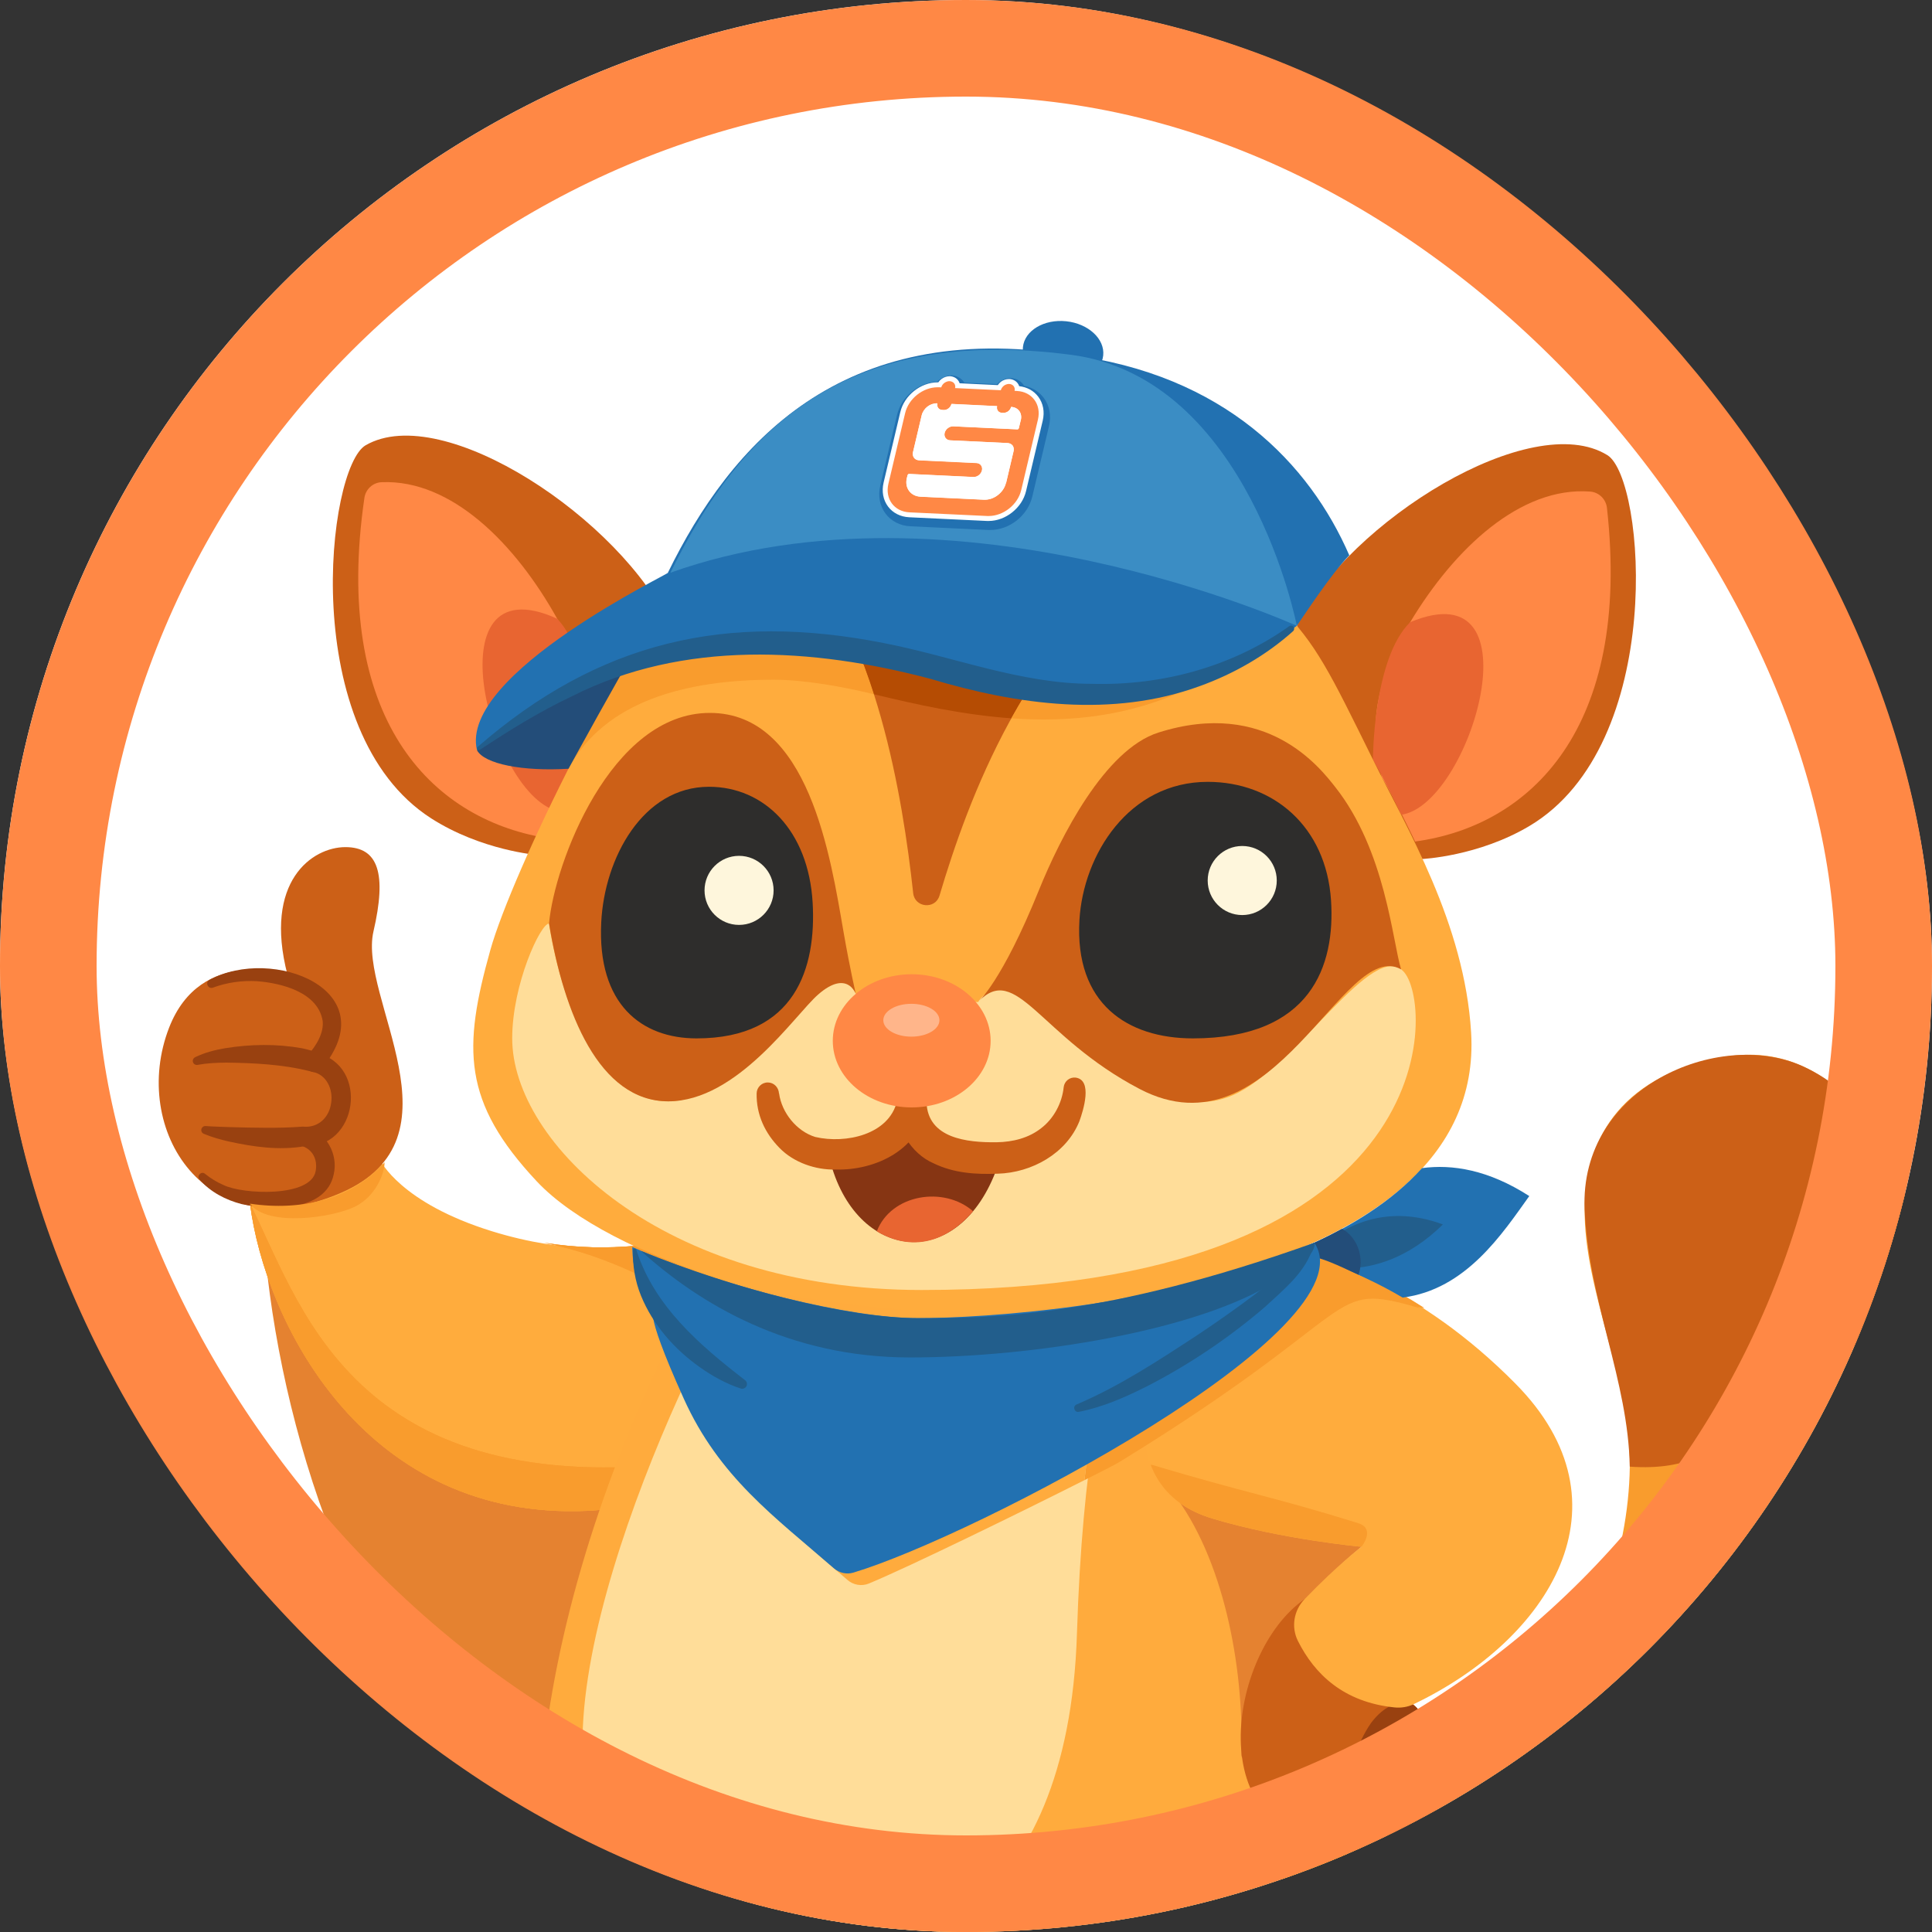 <svg width="60" height="60" viewBox="0 0 60 60" fill="none" xmlns="http://www.w3.org/2000/svg">
<rect x="0" y="0" width="60" height="60" fill="#333333" stroke="none"/>
<g clip-path="url(#clip0_1_686)">
<rect width="60" height="60" rx="30" fill="white"/>
<path d="M41.253 56.638C39.211 56.652 39.075 61.705 42.008 61.627C44.942 61.548 51.208 61.965 57.272 52.453C62.293 44.575 60.02 31.569 53.44 32.842C50.174 33.475 49.238 35.532 49.213 37.53C49.181 40.099 50.653 42.867 50.615 45.548C50.534 51.198 46.246 56.603 41.253 56.637V56.638Z" fill="#F99C2D"/>
<path d="M43.69 56.191C42.112 56.467 42.054 56.632 41.253 56.638C39.212 56.654 39.075 61.705 42.008 61.627C42.342 61.617 44.899 61.794 47.288 60.994C42.806 61.496 42.108 57.292 43.69 56.191Z" fill="#E58230"/>
<path d="M50.614 45.548C54.303 45.806 54.085 42.962 55.916 42.083C57.748 41.204 59.688 42.431 59.933 44.144C60.118 40.557 59.729 34.789 55.972 33.107C53.373 31.943 49.042 33.766 49.212 37.56C49.34 40.442 50.563 42.861 50.614 45.547V45.548Z" fill="#CC6017"/>
<path d="M19.459 46.409C17.795 48.617 17.313 52.419 16.732 57.162C11.52 52.767 9.006 45.538 8.311 39.652C8.311 39.652 12.585 48.108 19.459 46.409Z" fill="#E58230"/>
<path d="M25.76 40.626C25.725 41.156 25.576 41.738 25.319 42.328C24.343 44.548 21.804 46.872 17.915 46.93C11.231 47.031 8.228 41.021 7.765 37.381C7.765 37.381 7.978 36.686 9.254 36.036C10.601 35.351 11.81 36.036 11.81 36.036C11.81 36.036 12.43 37.357 15.28 38.238C15.863 38.418 16.415 38.544 16.934 38.628C17.984 38.8 18.909 38.798 19.735 38.726H19.736C22.045 38.523 23.586 37.757 24.922 38.582C25.546 38.967 25.818 39.722 25.76 40.626Z" fill="#FFAC3D"/>
<path d="M20.439 45.505L20.142 46.627C19.457 46.811 18.714 46.918 17.913 46.93C11.229 47.031 8.226 41.021 7.764 37.381C9.283 40.361 10.811 46.27 20.439 45.505Z" fill="#F99C2D"/>
<path d="M8.928 30.275C8.175 27.366 9.701 26.308 10.726 26.308C11.751 26.308 12.015 27.13 11.598 28.928C11.118 30.992 14.506 35.35 10.585 37.046C6.406 38.855 4.024 35.076 5.252 31.914C6.244 29.365 8.929 30.273 8.929 30.273L8.928 30.275Z" fill="#CC6017"/>
<path d="M6.504 30.431C8.465 29.366 12.021 30.75 9.986 33.193L9.821 32.702C11.481 33.066 11.127 35.707 9.41 35.592L9.496 35.002C10.146 35.165 10.508 35.854 10.364 36.47C10.118 37.641 8.414 37.593 7.507 37.395C7.011 37.268 6.528 37.017 6.194 36.627C6.099 36.515 6.251 36.36 6.365 36.452C6.542 36.596 6.737 36.714 6.944 36.803C7.53 37.094 9.649 37.195 9.802 36.374C9.873 36 9.701 35.687 9.356 35.582L9.442 34.992C9.903 35.019 10.228 34.691 10.285 34.247C10.348 33.828 10.141 33.369 9.703 33.287C9.539 33.256 9.432 33.095 9.467 32.933C9.478 32.881 9.504 32.833 9.537 32.795C9.836 32.467 10.06 32.07 10.021 31.707C9.877 30.825 8.77 30.534 7.985 30.472C7.523 30.445 7.051 30.509 6.613 30.672C6.459 30.728 6.36 30.505 6.505 30.43L6.504 30.431Z" fill="#994110"/>
<path d="M9.62 33.267C8.78 33.054 7.893 33.013 7.028 33C6.728 33.003 6.426 33.017 6.135 33.071C6.067 33.083 6.001 33.039 5.989 32.97C5.978 32.913 6.008 32.858 6.058 32.833C6.355 32.689 6.671 32.608 6.987 32.554C7.779 32.426 8.584 32.413 9.375 32.554C9.55 32.591 9.74 32.637 9.9 32.721C10.264 32.924 10 33.423 9.62 33.265V33.267Z" fill="#994110"/>
<path d="M9.47 35.595C8.67 35.735 7.872 35.618 7.091 35.447C6.833 35.386 6.585 35.318 6.328 35.211C6.263 35.185 6.234 35.111 6.26 35.047C6.282 34.996 6.332 34.966 6.386 34.97C6.631 34.99 6.895 34.993 7.151 35.004C7.866 35.023 8.681 35.045 9.386 34.989C9.77 34.961 9.847 35.514 9.471 35.595H9.47Z" fill="#994110"/>
<path d="M11.943 36.094C11.943 36.479 11.644 37.151 11.059 37.456C10.368 37.816 8.3 38.118 7.765 37.381C9.357 37.62 10.94 37.239 11.943 36.094Z" fill="#F99C2D"/>
<path d="M20.439 45.505L20.142 46.627C19.457 46.811 18.714 46.918 17.913 46.93C11.229 47.031 8.226 41.021 7.764 37.381C9.283 40.361 10.811 46.27 20.439 45.505Z" fill="#F99C2D"/>
<path d="M23.188 37.441C17.107 46.912 15.439 57.743 17.691 61.973C19.29 64.98 22.552 67.235 25.778 66.256C25.935 66.209 26.034 66.054 26.013 65.892C25.647 63.093 28.55 62.533 29.886 62.901C31.222 63.269 33.529 64.661 34.244 65.694C34.96 66.728 35.603 66.772 37.457 66.8C39.87 66.835 41.345 66.183 42.01 61.623C42.675 57.064 38.86 45.63 38.595 40.932C38.514 39.495 38.636 37.873 38.636 37.873L23.189 37.438L23.188 37.441Z" fill="#FFAB3D"/>
<path d="M24.081 37.947C22.287 40.134 16.901 51.125 18.328 56.026C19.612 60.428 22.44 61.13 24.922 61.13C27.968 61.13 33.172 59.54 33.446 50.726C33.779 40.058 36.118 38.581 36.118 38.581L24.081 37.947Z" fill="#FFDD99"/>
<path d="M33.008 64.53C32.073 63.764 30.774 63.149 29.884 62.904C28.548 62.535 25.644 63.094 26.01 65.895C26.031 66.055 25.933 66.21 25.775 66.258C24.74 63.505 26.803 59.442 33.008 64.53Z" fill="#F99C2D"/>
<path d="M40.102 56.865C41.111 58.788 41.708 63.192 39.988 66.256C41.671 65.283 42.456 60.911 42.198 56.871C42.082 55.048 40.102 56.865 40.102 56.865Z" fill="#F99C2D"/>
<path d="M36.438 46.382C37.97 48.361 38.642 51.712 38.549 54.489C38.541 54.697 38.885 54.674 38.892 54.466C38.958 52.528 39.401 50.422 42.286 48.036C40.807 46.785 36.683 46.818 36.44 46.382H36.438Z" fill="#E58230"/>
<path d="M40.511 49.666C38.12 51.318 37.271 57.164 41.576 57.162C45.881 57.161 45.514 54.039 44.011 53.919C44.631 53.138 43.425 52.422 42.644 52.592C41.201 49.91 40.511 49.666 40.511 49.666Z" fill="#CC6017"/>
<path d="M43.839 54.026C43.209 54.461 42.662 55.261 42.195 55.889C42.073 56.061 41.791 55.944 41.823 55.739C41.922 54.953 42.115 54.179 42.58 53.507C42.757 53.273 42.995 53.028 43.373 52.894C44.009 52.675 44.47 53.504 43.96 53.928L43.84 54.026H43.839Z" fill="#994110"/>
<path d="M43.903 52.925C43.721 53.012 43.516 53.046 43.313 53.026C41.723 52.865 40.824 51.989 40.308 50.961C40.093 50.532 40.179 50.013 40.511 49.668C41.547 48.591 42.282 48.036 42.282 48.036C42.282 48.036 39.827 47.813 37.653 47.16C34.6 46.242 35.54 42.818 36.116 41.459C36.15 41.38 36.196 41.286 36.249 41.184C36.436 40.828 36.731 40.353 37.02 39.907C37.469 39.212 37.906 38.585 37.906 38.585C37.906 38.585 38.82 38.523 40.249 38.881C40.974 39.063 41.832 39.355 42.771 39.819C44.089 40.468 45.566 41.458 47.056 42.962C50.782 46.722 48.101 50.916 43.903 52.925Z" fill="#FFAC3D"/>
<path d="M42.282 48.036C42.282 48.036 39.827 47.813 37.653 47.16C37.271 47.045 36.953 46.892 36.688 46.708C36.513 46.587 36.363 46.454 36.233 46.31C36.012 46.065 35.851 45.79 35.738 45.496C35.747 45.493 35.756 45.492 35.765 45.489C38.757 46.383 39.539 46.481 42.177 47.302C42.737 47.477 42.282 48.036 42.282 48.036Z" fill="#F99C2D"/>
<path d="M35.035 40.324C34.862 40.747 34.684 41.27 34.511 41.911L35.035 40.324Z" fill="#F99C2D"/>
<path d="M44.24 40.623C40.585 39.538 37.558 40.902 34.511 41.879C34.684 41.237 34.862 40.715 35.035 40.292C36.786 39.98 38.609 39.52 40.25 38.849C40.974 39.031 42.371 39.427 44.24 40.623Z" fill="#F99C2D"/>
<path d="M22.822 39.865C22.645 40.177 22.462 40.516 22.275 40.874C20.698 39.989 19.102 39.028 16.933 38.596C17.982 38.766 18.907 38.765 19.733 38.693H19.735C20.692 39.143 21.752 39.538 22.822 39.865Z" fill="#F99C2D"/>
<path d="M35.036 40.291C34.863 40.714 34.685 41.236 34.512 41.878C30.532 43.162 25.857 43.238 22.276 40.874C22.463 40.516 22.647 40.177 22.823 39.865C27.119 40.828 30.793 41.038 35.036 40.291Z" fill="#FFAB3D"/>
<path d="M44.186 40.623C40.53 39.538 37.503 40.902 34.456 41.879C34.629 41.237 34.807 40.715 34.98 40.292C36.731 39.98 38.554 39.52 40.195 38.849C40.919 39.031 42.317 39.427 44.186 40.623Z" fill="#F99C2D"/>
<path d="M22.767 39.865C22.591 40.177 22.407 40.516 22.22 40.874C20.643 39.989 19.047 39.028 16.878 38.596C17.927 38.766 18.853 38.765 19.678 38.693H19.68C20.637 39.143 21.698 39.538 22.767 39.865Z" fill="#F99C2D"/>
<path d="M34.98 40.291C34.807 40.714 34.629 41.236 34.456 41.878C30.476 43.162 25.8 43.238 22.22 40.874C22.407 40.516 22.591 40.177 22.767 39.865C27.063 40.828 30.736 41.038 34.98 40.291Z" fill="#FFAB3D"/>
<path d="M34.98 40.291C34.807 40.714 34.629 41.236 34.456 41.878L34.98 40.291Z" fill="#F99C2D"/>
<path d="M20.82 19.445C19.303 16.137 13.759 12.444 11.357 13.827C10.155 14.52 9.218 22.739 13.391 25.415C14.951 26.415 16.689 26.552 16.689 26.552L20.82 19.445Z" fill="#CC6017"/>
<path d="M16.924 26.017C13.376 25.413 10.319 22.307 11.317 15.462C11.357 15.191 11.582 14.985 11.854 14.975C14.021 14.886 16.003 16.879 17.304 19.215C18.471 21.312 18.405 22.754 18.027 24.052C17.655 24.605 16.922 26.017 16.922 26.017H16.924Z" fill="#FF8845"/>
<path d="M17.304 19.215C13.308 17.393 15.249 24.85 17.388 25.202C17.782 24.376 18.318 23.521 18.318 23.521C18.318 23.521 18.412 20.349 17.304 19.215Z" fill="#E86531"/>
<path d="M40.275 19.436C41.901 16.18 47.565 12.675 49.92 14.136C51.098 14.869 51.76 23.114 47.499 25.651C45.908 26.598 44.166 26.677 44.166 26.677L40.275 19.436Z" fill="#CC6017"/>
<path d="M43.948 26.134C47.515 25.648 50.672 22.645 49.905 15.771C49.874 15.5 49.655 15.286 49.382 15.266C47.221 15.105 45.172 17.03 43.795 19.322C42.559 21.38 42.575 22.823 42.911 24.133C43.265 24.698 43.948 26.134 43.948 26.134Z" fill="#FF8845"/>
<path d="M43.795 19.322C47.849 17.634 45.659 25.021 43.512 25.303C43.145 24.465 42.638 23.592 42.638 23.592C42.638 23.592 42.638 20.451 43.795 19.322Z" fill="#E86531"/>
<path d="M28.544 40.902C25.393 40.902 18.969 39.14 16.671 36.689C14.356 34.219 14.373 32.553 15.228 29.504C15.566 28.295 16.63 25.864 17.797 23.593C17.797 23.592 17.799 23.592 17.799 23.59C18.853 21.541 19.991 19.623 20.757 18.858C22.37 17.245 27.652 16.611 30.041 16.611C31.734 16.611 34.949 16.94 37.293 17.643C37.295 17.643 37.298 17.643 37.299 17.645C38.364 17.965 39.25 18.362 39.728 18.841C40.877 19.99 41.301 20.879 42.638 23.59C43.679 25.701 45.483 28.674 45.687 32.068C46.162 39.983 31.75 40.902 28.544 40.902Z" fill="#FFAC3D"/>
<path d="M30.373 31.12C31.139 29.971 32.974 31.635 33.514 32.248C34.053 32.861 36.276 34.869 38.271 34.019C40.265 33.168 42.672 29.072 43.614 30.201C44.555 31.33 44.774 40.062 28.622 40.062C20.541 40.062 15.907 35.482 15.907 32.249C15.907 30.564 16.786 28.681 17.051 28.681C17.074 28.885 17.848 34.203 20.754 34.203C22.339 34.203 23.709 32.163 24.319 31.289C25.828 29.121 26.638 30.968 26.638 30.968" fill="#FFDD99"/>
<path d="M28.155 34.656C27.603 34.717 26.442 35.889 25.728 35.836C26.442 39.126 29.676 39.618 30.923 36.381C29.281 36.651 29.42 34.514 28.155 34.656Z" fill="#863513"/>
<path d="M27.23 38.241C28.339 38.894 29.396 38.569 30.22 37.617C29.315 36.824 27.674 37.084 27.23 38.241Z" fill="#E86531"/>
<path d="M24.195 33.956C24.276 34.552 24.737 35.131 25.319 35.31C26.269 35.529 27.605 35.238 27.856 34.203L28.774 34.241C28.82 35.347 30.015 35.485 30.952 35.474C31.458 35.465 31.947 35.344 32.34 35.033C32.725 34.737 32.984 34.256 33.034 33.761C33.056 33.578 33.221 33.444 33.405 33.466C33.943 33.538 33.641 34.49 33.523 34.817C33.122 35.826 32.038 36.421 30.988 36.45C30.312 36.476 29.633 36.438 28.993 36.128C28.29 35.825 27.789 35.002 27.853 34.241L28.771 34.279C28.621 35.687 27.194 36.358 25.947 36.321C25.331 36.337 24.65 36.104 24.21 35.652C23.763 35.198 23.485 34.622 23.498 33.956C23.502 33.764 23.66 33.613 23.85 33.617C24.04 33.62 24.181 33.775 24.192 33.956H24.195Z" fill="#CC6017"/>
<path d="M28.314 34.392C29.668 34.392 30.765 33.467 30.765 32.324C30.765 31.182 29.668 30.256 28.314 30.256C26.96 30.256 25.863 31.182 25.863 32.324C25.863 33.467 26.96 34.392 28.314 34.392Z" fill="#FF8845"/>
<path d="M30.373 31.12C31.567 29.855 32.274 32.188 35.392 33.819C39.573 36.004 41.725 29.099 43.512 30.104C43.24 29.214 43.029 26.414 41.462 24.436C41.002 23.855 39.342 21.681 35.974 22.751C34.309 23.279 32.93 25.999 32.261 27.653C31.113 30.494 30.372 31.122 30.372 31.122L30.373 31.12Z" fill="#CC6017"/>
<path d="M41.336 27.958C41.471 29.985 40.723 32.248 37.047 32.248C35.017 32.248 33.37 31.175 33.523 28.571C33.642 26.544 35.055 24.281 37.506 24.281C39.536 24.281 41.183 25.66 41.336 27.958Z" fill="#2E2D2C"/>
<path d="M17.051 28.68C17.215 26.828 18.963 22.14 22.045 22.14C25.128 22.14 25.797 26.637 26.197 28.943C26.401 30.115 26.578 30.864 26.578 30.864C26.578 30.864 26.307 30.097 25.405 30.889C24.686 31.518 22.902 34.203 20.754 34.203C18.606 34.203 17.509 31.463 17.051 28.681V28.68Z" fill="#CC6017"/>
<path d="M25.238 28.041C25.351 30.028 24.723 32.248 21.633 32.248C19.927 32.248 18.543 31.195 18.672 28.641C18.771 26.653 19.959 24.434 22.019 24.434C23.726 24.434 25.109 25.787 25.238 28.041Z" fill="#2E2D2C"/>
<path d="M38.579 28.418C39.171 28.418 39.651 27.938 39.651 27.345C39.651 26.753 39.171 26.273 38.579 26.273C37.986 26.273 37.506 26.753 37.506 27.345C37.506 27.938 37.986 28.418 38.579 28.418Z" fill="#FEF6DC"/>
<path d="M22.952 28.724C23.544 28.724 24.025 28.244 24.025 27.652C24.025 27.059 23.544 26.579 22.952 26.579C22.36 26.579 21.88 27.059 21.88 27.652C21.88 28.244 22.36 28.724 22.952 28.724Z" fill="#FEF6DC"/>
<path d="M28.303 32.194C28.785 32.194 29.175 31.966 29.175 31.684C29.175 31.402 28.785 31.174 28.303 31.174C27.822 31.174 27.432 31.402 27.432 31.684C27.432 31.966 27.822 32.194 28.303 32.194Z" fill="#FFB58A"/>
<path d="M35.815 17.269C31.878 19.904 30.064 24.827 29.177 27.814C29.047 28.251 28.409 28.192 28.36 27.739C28.032 24.713 27.203 19.768 24.82 17.156C26.899 16.67 29.146 16.611 30.389 16.611C32.979 16.611 35.815 17.269 35.815 17.269Z" fill="#CC6017"/>
<path d="M27.142 21.561C26.206 21.331 24.987 21.109 24.025 21.109C21.292 21.109 18.773 21.781 17.655 23.874C17.702 23.779 17.75 23.687 17.797 23.593C17.797 23.592 17.799 23.592 17.799 23.59C18.402 22.417 19.034 21.286 19.606 20.39C21.786 19.573 24.245 19.238 26.525 19.909C26.758 20.439 26.962 20.995 27.142 21.561Z" fill="#F99C2D"/>
<path d="M31.879 21.502C31.715 21.769 31.558 22.038 31.407 22.308C29.935 22.204 28.498 21.89 27.142 21.561C26.962 20.995 26.758 20.439 26.525 19.909C26.831 19.998 27.133 20.107 27.43 20.234C29.059 20.931 30.545 21.323 31.879 21.502Z" fill="#B54C03"/>
<path d="M37.941 20.819C37.693 20.982 37.365 21.164 36.942 21.366C35.107 22.245 33.23 22.437 31.407 22.308C31.558 22.038 31.715 21.769 31.879 21.502C34.493 21.855 36.529 21.395 37.941 20.819Z" fill="#F99C2D"/>
<path d="M34.261 11.04C34.315 10.525 33.8 10.05 33.112 9.977C32.424 9.905 31.822 10.264 31.768 10.779C31.714 11.294 32.228 11.77 32.917 11.842C33.605 11.915 34.207 11.555 34.261 11.04Z" fill="#2271B1"/>
<path d="M19.706 20.212C19.602 20.399 19.107 21.231 17.655 23.874C16.236 23.961 15.04 23.728 14.813 23.298C15.452 22.458 15.439 20.379 19.706 20.212Z" fill="#234D79"/>
<path d="M33.175 11.014C26.125 9.911 22.7 13.786 20.743 17.784C20.973 17.734 14.241 20.914 14.813 23.296C24.025 17.073 26.353 20.942 32.877 21.727C36.719 22.19 40.264 19.448 40.275 19.434C40.484 19.135 41.328 17.836 41.903 17.245C40.679 14.426 38.038 11.618 33.175 11.014Z" fill="#2271B1"/>
<path d="M40.275 19.436C40.275 19.436 29.685 14.627 20.82 17.786C23.061 13.234 26.278 10.118 33.252 11.017C38.787 11.73 40.276 19.439 40.275 19.437V19.436Z" fill="#3B8DC4"/>
<path d="M14.836 23.194C18.612 19.909 22.578 19.008 27.452 19.972C29.604 20.39 31.686 21.234 33.903 21.237C36.075 21.297 38.254 20.716 40.04 19.446C40.084 19.416 40.144 19.427 40.175 19.471C40.204 19.512 40.196 19.566 40.16 19.6C39.323 20.35 38.323 20.925 37.252 21.311C34.548 22.297 31.596 21.893 28.904 21.084C25.235 20.11 21.221 19.871 17.757 21.626C16.768 22.094 15.825 22.674 14.902 23.287C14.876 23.304 14.84 23.298 14.823 23.272C14.808 23.247 14.813 23.215 14.834 23.197L14.836 23.194Z" fill="#225E8C"/>
<path fill-rule="evenodd" clip-rule="evenodd" d="M30.701 16.309L28.281 16.194C28.009 16.182 27.776 16.064 27.625 15.861C27.47 15.656 27.421 15.393 27.487 15.118L28.006 12.928C28.127 12.41 28.637 12.004 29.166 12.004C29.172 12.004 29.178 12.004 29.186 12.004C29.212 11.966 29.246 11.929 29.284 11.9C29.367 11.843 29.451 11.814 29.534 11.814C29.535 11.814 29.547 11.814 29.551 11.814C29.652 11.819 29.747 11.866 29.803 11.943C29.825 11.972 29.84 12.002 29.851 12.035L31.035 12.091C31.061 12.053 31.093 12.018 31.13 11.989C31.204 11.934 31.296 11.901 31.381 11.901C31.384 11.901 31.397 11.901 31.398 11.901C31.501 11.906 31.596 11.955 31.652 12.033C31.674 12.062 31.689 12.093 31.7 12.123C31.944 12.149 32.153 12.264 32.293 12.45C32.448 12.655 32.497 12.919 32.432 13.193L31.913 15.385C31.79 15.903 31.28 16.309 30.752 16.309C30.752 16.309 30.72 16.309 30.703 16.309H30.701ZM28.354 15.017C28.33 15.12 28.346 15.216 28.4 15.289C28.452 15.357 28.536 15.399 28.636 15.403L30.628 15.498C30.735 15.498 30.845 15.459 30.936 15.388C31.038 15.31 31.109 15.206 31.135 15.094C31.138 15.08 31.142 15.068 31.148 15.057L31.372 14.107C31.375 14.094 31.377 14.074 31.366 14.058C31.36 14.052 31.346 14.046 31.325 14.045L29.543 13.96C29.44 13.954 29.348 13.907 29.289 13.829C29.229 13.749 29.209 13.646 29.232 13.544C29.276 13.358 29.453 13.219 29.641 13.219C29.642 13.219 29.655 13.219 29.658 13.219L31.556 13.309L31.596 13.141C31.61 13.081 31.602 13.026 31.571 12.986C31.559 12.969 31.544 12.957 31.525 12.946C31.453 13.044 31.337 13.107 31.214 13.107C31.211 13.107 31.148 13.107 31.148 13.107C31.049 13.102 30.963 13.056 30.908 12.984C30.887 12.957 30.871 12.926 30.862 12.893L29.689 12.836C29.619 12.945 29.494 13.021 29.361 13.021C29.358 13.021 29.292 13.018 29.292 13.018C29.197 13.014 29.111 12.969 29.056 12.897C29.042 12.879 29.03 12.859 29.02 12.837C28.991 12.848 28.965 12.863 28.939 12.883C28.878 12.931 28.831 12.998 28.815 13.067L28.544 14.213C28.541 14.224 28.538 14.247 28.549 14.261C28.552 14.264 28.559 14.276 28.591 14.277L30.373 14.362C30.474 14.366 30.566 14.414 30.626 14.492C30.686 14.572 30.707 14.676 30.683 14.777C30.638 14.965 30.467 15.102 30.277 15.102C30.274 15.102 30.258 15.102 30.255 15.102L28.353 15.011V15.021L28.354 15.017Z" fill="#FF8845"/>
<path d="M29.531 11.97C29.531 11.97 29.537 11.97 29.54 11.97C29.596 11.973 29.649 11.999 29.678 12.038C29.707 12.078 29.721 12.127 29.705 12.183L31.125 12.251C31.139 12.198 31.174 12.148 31.22 12.111C31.265 12.078 31.323 12.056 31.378 12.056C31.381 12.056 31.384 12.056 31.387 12.056C31.444 12.059 31.496 12.085 31.525 12.125C31.554 12.165 31.567 12.212 31.553 12.269L31.625 12.274C32.097 12.297 32.388 12.692 32.279 13.159L31.76 15.351C31.652 15.805 31.205 16.157 30.748 16.157C30.735 16.157 30.721 16.157 30.707 16.157L28.287 16.042C27.815 16.019 27.524 15.624 27.634 15.155L28.153 12.964C28.261 12.511 28.706 12.159 29.163 12.159C29.177 12.159 29.191 12.159 29.204 12.159L29.276 12.162C29.29 12.11 29.325 12.059 29.373 12.024C29.422 11.99 29.476 11.969 29.529 11.969M30.281 14.945C30.281 14.945 30.272 14.945 30.269 14.945L28.268 14.85C28.253 14.85 28.232 14.883 28.232 14.883L28.207 14.982C28.135 15.286 28.326 15.541 28.63 15.557L30.602 15.65C30.611 15.65 30.62 15.65 30.628 15.65C30.767 15.65 30.909 15.601 31.03 15.508C31.161 15.408 31.25 15.275 31.285 15.128H31.289L31.522 14.141C31.536 14.08 31.527 14.018 31.492 13.968C31.455 13.919 31.398 13.893 31.331 13.89L29.549 13.806C29.43 13.8 29.353 13.695 29.381 13.577C29.408 13.459 29.524 13.37 29.641 13.37C29.644 13.37 29.647 13.37 29.652 13.37L31.649 13.466C31.663 13.466 31.685 13.433 31.685 13.433L31.747 13.174C31.798 12.961 31.666 12.779 31.449 12.768H31.444V12.773C31.42 12.873 31.32 12.952 31.219 12.952C31.216 12.952 31.213 12.952 31.21 12.952H31.156C31.052 12.946 30.986 12.857 31.011 12.753C31.011 12.744 31.003 12.744 31.003 12.744L29.603 12.677C29.593 12.677 29.59 12.686 29.59 12.686C29.566 12.785 29.466 12.867 29.365 12.867C29.362 12.867 29.359 12.867 29.356 12.867L29.304 12.863C29.198 12.859 29.134 12.77 29.157 12.664V12.66H29.154C29.154 12.66 29.14 12.66 29.134 12.66C29.034 12.66 28.933 12.696 28.85 12.759C28.762 12.827 28.696 12.925 28.671 13.027L28.4 14.175C28.386 14.238 28.395 14.299 28.431 14.348C28.467 14.399 28.524 14.425 28.591 14.428L30.373 14.512C30.493 14.516 30.569 14.622 30.542 14.74C30.514 14.86 30.402 14.947 30.284 14.947M29.531 11.664C29.417 11.664 29.302 11.702 29.2 11.773C29.197 11.774 29.194 11.777 29.191 11.779C29.161 11.802 29.134 11.826 29.109 11.852C28.524 11.878 27.991 12.316 27.856 12.893L27.337 15.082C27.262 15.396 27.323 15.714 27.502 15.952C27.681 16.189 27.956 16.329 28.273 16.344L30.693 16.459C30.712 16.459 30.732 16.459 30.75 16.459C31.355 16.459 31.919 16.012 32.06 15.417L32.579 13.225C32.653 12.909 32.593 12.594 32.414 12.355C32.265 12.159 32.052 12.028 31.804 11.981C31.795 11.967 31.786 11.952 31.776 11.938C31.692 11.823 31.554 11.751 31.406 11.745C31.397 11.745 31.389 11.745 31.381 11.745C31.26 11.745 31.139 11.786 31.04 11.861C31.012 11.883 30.988 11.906 30.965 11.93L29.949 11.883C29.943 11.872 29.935 11.861 29.927 11.851C29.84 11.736 29.702 11.665 29.557 11.658C29.549 11.658 29.541 11.658 29.532 11.658L29.531 11.664ZM29.678 13.064C29.708 13.043 29.736 13.017 29.76 12.989L30.764 13.038C30.771 13.05 30.779 13.061 30.787 13.073C30.799 13.09 30.813 13.105 30.827 13.119L29.676 13.064H29.678ZM28.723 14.126L28.967 13.096C28.971 13.079 28.979 13.063 28.991 13.046C29.071 13.118 29.174 13.161 29.285 13.167H29.313C29.201 13.248 29.117 13.366 29.083 13.504C29.05 13.651 29.079 13.801 29.166 13.916C29.252 14.031 29.385 14.101 29.532 14.109L31.194 14.189L31.001 15.005C30.994 15.022 30.988 15.039 30.983 15.057C30.965 15.134 30.914 15.207 30.84 15.264C30.775 15.316 30.698 15.344 30.625 15.344H30.612L28.64 15.25C28.602 15.249 28.552 15.238 28.521 15.197C28.515 15.189 28.51 15.18 28.506 15.169L30.251 15.252C30.258 15.252 30.267 15.252 30.278 15.252C30.539 15.252 30.773 15.065 30.833 14.809C30.868 14.664 30.837 14.512 30.748 14.397C30.661 14.282 30.528 14.212 30.379 14.205L28.72 14.127L28.723 14.126Z" fill="#2271B1"/>
<path fill-rule="evenodd" clip-rule="evenodd" d="M30.66 16.102L28.239 15.987C27.991 15.975 27.778 15.868 27.64 15.685C27.499 15.498 27.455 15.258 27.515 15.005L28.034 12.814C28.147 12.329 28.624 11.95 29.119 11.95C29.134 11.95 29.18 11.952 29.18 11.952C29.203 11.906 29.238 11.865 29.282 11.831C29.35 11.785 29.419 11.76 29.486 11.76C29.578 11.765 29.65 11.8 29.695 11.858C29.722 11.895 29.738 11.935 29.742 11.978L31.029 12.039C31.052 11.993 31.087 11.952 31.128 11.918C31.188 11.874 31.263 11.848 31.334 11.848C31.427 11.852 31.499 11.889 31.544 11.949C31.57 11.984 31.585 12.024 31.59 12.067C31.836 12.079 32.046 12.186 32.182 12.367C32.324 12.554 32.368 12.794 32.308 13.046L31.789 15.238C31.674 15.724 31.196 16.102 30.703 16.102C30.703 16.102 30.672 16.102 30.657 16.102H30.66ZM28.236 14.869C28.207 14.994 28.228 15.112 28.296 15.203C28.362 15.29 28.466 15.342 28.588 15.348L30.56 15.442H30.583C30.707 15.442 30.833 15.397 30.939 15.316C31.055 15.227 31.135 15.108 31.165 14.979C31.167 14.97 31.171 14.961 31.176 14.953L31.403 13.991C31.412 13.95 31.406 13.91 31.384 13.879C31.357 13.844 31.314 13.835 31.283 13.833L29.502 13.749C29.422 13.744 29.35 13.707 29.305 13.648C29.259 13.586 29.244 13.505 29.262 13.427C29.299 13.275 29.443 13.162 29.598 13.162L31.573 13.256L31.628 13.024C31.648 12.941 31.634 12.863 31.59 12.805C31.556 12.761 31.507 12.732 31.449 12.718C31.397 12.822 31.286 12.896 31.171 12.896H31.107C31.032 12.889 30.968 12.857 30.926 12.802C30.9 12.768 30.885 12.727 30.882 12.683L29.6 12.621C29.55 12.729 29.436 12.808 29.316 12.808L29.25 12.805C29.177 12.802 29.114 12.768 29.073 12.715C29.05 12.684 29.034 12.647 29.028 12.608C28.965 12.618 28.901 12.646 28.849 12.687C28.772 12.745 28.717 12.828 28.696 12.914L28.424 14.061C28.415 14.103 28.422 14.143 28.443 14.172C28.464 14.202 28.5 14.218 28.544 14.219L30.326 14.303C30.404 14.306 30.476 14.343 30.522 14.405C30.568 14.466 30.585 14.547 30.565 14.627C30.529 14.778 30.386 14.892 30.232 14.892L28.248 14.798L28.232 14.869H28.236Z" fill="#FF8845"/>
<path d="M29.486 11.838C29.486 11.838 29.492 11.838 29.495 11.838C29.552 11.842 29.604 11.868 29.633 11.906C29.662 11.946 29.676 11.995 29.661 12.052L31.081 12.119C31.095 12.067 31.13 12.016 31.176 11.979C31.22 11.946 31.279 11.924 31.334 11.924C31.337 11.924 31.34 11.924 31.343 11.924C31.4 11.927 31.452 11.953 31.481 11.993C31.51 12.033 31.522 12.081 31.508 12.137L31.58 12.142C32.052 12.165 32.343 12.56 32.235 13.027L31.715 15.22C31.608 15.673 31.161 16.025 30.704 16.025C30.69 16.025 30.677 16.025 30.663 16.025L28.242 15.911C27.77 15.888 27.479 15.492 27.59 15.024L28.109 12.833C28.216 12.379 28.662 12.027 29.119 12.027C29.132 12.027 29.146 12.027 29.16 12.027L29.232 12.03C29.246 11.978 29.281 11.927 29.328 11.892C29.377 11.858 29.431 11.837 29.485 11.837M30.235 14.815C30.235 14.815 30.226 14.815 30.223 14.815L28.222 14.72C28.207 14.72 28.186 14.752 28.186 14.752L28.161 14.852C28.089 15.155 28.28 15.411 28.584 15.426L30.555 15.52C30.565 15.52 30.574 15.52 30.582 15.52C30.721 15.52 30.863 15.471 30.985 15.377C31.115 15.278 31.204 15.145 31.239 14.998H31.243L31.476 14.011C31.49 13.95 31.481 13.888 31.446 13.838C31.409 13.789 31.352 13.763 31.285 13.76L29.503 13.675C29.384 13.669 29.307 13.565 29.334 13.447C29.362 13.329 29.479 13.24 29.595 13.24C29.598 13.24 29.601 13.24 29.606 13.24L31.603 13.335C31.617 13.335 31.639 13.303 31.639 13.303L31.701 13.044C31.752 12.831 31.62 12.649 31.403 12.638H31.398V12.643C31.374 12.742 31.274 12.822 31.173 12.822C31.17 12.822 31.167 12.822 31.164 12.822H31.11C31.006 12.816 30.94 12.727 30.965 12.623C30.965 12.614 30.957 12.614 30.957 12.614L29.557 12.546C29.547 12.546 29.544 12.556 29.544 12.556C29.52 12.655 29.42 12.736 29.319 12.736C29.316 12.736 29.313 12.736 29.31 12.736L29.258 12.733C29.152 12.729 29.088 12.64 29.111 12.534V12.529H29.108C29.108 12.529 29.094 12.529 29.088 12.529C28.988 12.529 28.887 12.566 28.805 12.629C28.716 12.696 28.65 12.794 28.625 12.897L28.354 14.045C28.34 14.107 28.349 14.169 28.385 14.218C28.422 14.268 28.478 14.294 28.546 14.297L30.327 14.382C30.447 14.386 30.523 14.492 30.496 14.61C30.468 14.729 30.356 14.817 30.238 14.817M29.486 11.685C29.404 11.685 29.319 11.713 29.243 11.767C29.201 11.797 29.166 11.834 29.14 11.874C29.134 11.874 29.126 11.874 29.12 11.874C28.591 11.874 28.083 12.28 27.96 12.797L27.441 14.988C27.377 15.262 27.426 15.526 27.579 15.731C27.73 15.932 27.963 16.05 28.235 16.064L30.655 16.179C30.672 16.179 30.687 16.179 30.704 16.179C31.231 16.179 31.741 15.773 31.864 15.255L32.383 13.063C32.447 12.788 32.398 12.525 32.244 12.32C32.104 12.134 31.896 12.021 31.652 11.993C31.642 11.961 31.626 11.93 31.605 11.903C31.548 11.826 31.453 11.776 31.351 11.771H31.334C31.247 11.771 31.156 11.802 31.084 11.855C31.046 11.884 31.014 11.92 30.988 11.96L29.803 11.903C29.793 11.871 29.777 11.842 29.757 11.814C29.699 11.736 29.604 11.688 29.503 11.684C29.497 11.684 29.492 11.684 29.486 11.684V11.685ZM29.318 12.886C29.449 12.886 29.575 12.811 29.644 12.701L30.819 12.758C30.83 12.79 30.845 12.822 30.865 12.85C30.92 12.923 31.006 12.968 31.101 12.972H31.158C31.158 12.972 31.165 12.974 31.171 12.974C31.294 12.974 31.41 12.909 31.482 12.813C31.501 12.824 31.516 12.836 31.528 12.853C31.559 12.893 31.567 12.948 31.553 13.007L31.513 13.176L29.615 13.085H29.598C29.41 13.085 29.233 13.225 29.189 13.409C29.165 13.511 29.186 13.614 29.246 13.694C29.304 13.772 29.396 13.821 29.498 13.825L31.282 13.91C31.305 13.91 31.319 13.916 31.328 13.927C31.337 13.939 31.335 13.959 31.331 13.973L31.105 14.924C31.099 14.935 31.095 14.947 31.092 14.959C31.066 15.071 30.995 15.175 30.894 15.252C30.802 15.324 30.692 15.362 30.585 15.362C30.578 15.362 30.571 15.362 30.565 15.362L28.593 15.269C28.494 15.264 28.411 15.223 28.357 15.154C28.303 15.082 28.287 14.985 28.311 14.883V14.873L30.217 14.964C30.223 14.964 30.231 14.964 30.237 14.964C30.428 14.964 30.598 14.827 30.643 14.639C30.667 14.538 30.646 14.434 30.586 14.354C30.526 14.276 30.434 14.228 30.333 14.224L28.553 14.14C28.521 14.14 28.512 14.126 28.509 14.123C28.498 14.109 28.501 14.088 28.504 14.075L28.775 12.928C28.792 12.86 28.838 12.793 28.899 12.745C28.924 12.726 28.953 12.71 28.981 12.7C28.99 12.721 29.002 12.741 29.016 12.759C29.071 12.831 29.157 12.876 29.252 12.88L29.304 12.883C29.304 12.883 29.316 12.883 29.321 12.883L29.318 12.886Z" fill="white"/>
<path fill-rule="evenodd" clip-rule="evenodd" d="M31.703 13.043L31.64 13.302C31.64 13.302 31.619 13.335 31.605 13.334L29.607 13.239C29.488 13.234 29.367 13.323 29.338 13.446C29.31 13.565 29.387 13.668 29.506 13.674L31.288 13.758C31.354 13.761 31.41 13.787 31.449 13.836C31.484 13.887 31.493 13.948 31.479 14.009L31.247 14.996H31.242C31.208 15.143 31.118 15.276 30.988 15.376C30.859 15.476 30.707 15.524 30.559 15.517L28.587 15.423C28.282 15.408 28.092 15.152 28.164 14.849L28.189 14.749C28.189 14.749 28.212 14.717 28.225 14.717L30.226 14.812C30.349 14.818 30.467 14.729 30.496 14.605C30.523 14.487 30.447 14.383 30.327 14.377L28.546 14.293C28.48 14.29 28.423 14.264 28.385 14.213C28.349 14.164 28.34 14.101 28.354 14.04L28.625 12.893C28.65 12.79 28.717 12.692 28.805 12.624C28.892 12.557 29.002 12.52 29.108 12.525H29.112V12.53C29.088 12.634 29.152 12.723 29.258 12.729L29.31 12.732C29.414 12.736 29.52 12.655 29.546 12.552C29.546 12.552 29.549 12.543 29.558 12.543L30.959 12.611C30.959 12.611 30.968 12.611 30.966 12.62C30.942 12.724 31.008 12.813 31.112 12.819H31.165C31.27 12.825 31.375 12.745 31.4 12.641V12.637H31.406C31.625 12.647 31.755 12.83 31.705 13.043H31.703Z" fill="white"/>
<path d="M44.216 40.623C40.561 39.538 37.534 40.902 34.487 41.879C34.66 41.237 34.837 40.715 35.011 40.292C36.762 39.98 38.585 39.52 40.225 38.849C40.95 39.031 42.347 39.427 44.216 40.623Z" fill="#F99C2D"/>
<path d="M22.797 39.865C22.621 40.177 22.438 40.516 22.251 40.874C20.674 39.989 19.078 39.028 16.909 38.596C17.958 38.766 18.883 38.765 19.709 38.693H19.711C20.668 39.143 21.728 39.538 22.797 39.865Z" fill="#F99C2D"/>
<path d="M35.011 40.291C34.837 40.714 34.66 41.236 34.487 41.878C30.506 43.162 25.831 43.238 22.251 40.874C22.438 40.516 22.621 40.177 22.797 39.865C27.093 40.828 30.767 41.038 35.011 40.291Z" fill="#FFAB3D"/>
<path d="M47.493 37.145C46.664 38.301 45.528 40.052 43.559 40.297C43.257 40.119 42.962 39.961 42.674 39.819C41.811 39.393 41.017 39.113 40.334 38.929C40.394 38.86 40.451 38.795 40.504 38.734C41.952 38.105 43.237 37.302 44.163 36.277C45.096 36.151 46.223 36.326 47.493 37.145Z" fill="#2271B1"/>
<path d="M40.536 39.174C41.541 38.072 42.992 37.351 44.811 38.026C42.667 40.134 40.536 39.174 40.536 39.174Z" fill="#225E8C"/>
<path d="M42.255 39.197C42.255 39.335 42.234 39.468 42.191 39.592C41.451 39.261 40.771 39.039 40.178 38.887L40.183 38.869C40.703 38.656 41.204 38.422 41.679 38.161C42.021 38.353 42.255 38.745 42.255 39.197Z" fill="#234D79"/>
<path d="M34.842 40.563C34.422 41.674 33.98 43.378 33.679 45.967C31.784 46.924 28.232 48.661 26.983 49.178C26.758 49.271 26.502 49.225 26.318 49.066C24.477 47.463 22.736 46.149 21.641 43.719C21.485 43.373 21.351 43.07 21.241 42.805C21.731 41.754 22.222 40.796 22.669 39.996C24.968 40.73 27.412 41.224 28.909 41.224C29.832 41.224 32.179 41.017 34.842 40.563Z" fill="#FFAB3D"/>
<path d="M20.045 39.013C20.849 39.368 21.747 39.702 22.669 39.996C22.221 40.796 21.731 41.754 21.241 42.805C20.401 40.805 20.749 40.977 20.749 40.977C20.749 40.977 20.049 40.303 20.045 39.013Z" fill="#FFAB3D"/>
<path d="M44.103 40.629C41.136 39.761 42.55 40.628 34.769 45.401C34.58 45.516 34.186 45.709 33.679 45.967C33.98 43.378 34.422 41.674 34.842 40.563C36.872 40.219 39.084 39.731 40.99 39.083C41.761 39.316 43.559 40.297 44.103 40.629Z" fill="#F99C2D"/>
<path d="M26.503 48.839C26.292 48.902 26.065 48.851 25.898 48.706C24.051 47.1 22.333 45.873 21.233 43.431C19.896 40.468 20.342 40.689 20.342 40.689C20.342 40.689 19.642 40.016 19.637 38.727C22.451 39.971 26.404 40.936 28.501 40.936C30.438 40.936 36.457 40.6 40.818 38.593C42.605 41.282 30.266 47.709 26.503 48.839Z" fill="#2271B1"/>
<path d="M39.66 39.768C37.24 41.332 32.045 42.157 28.262 42.157C24.48 42.157 21.719 40.484 19.91 38.852C22.847 40.039 26.304 40.936 28.503 40.936C30.701 40.936 34.286 40.936 40.82 38.593C40.883 38.939 40.302 39.353 39.66 39.768Z" fill="#225E8C"/>
<path d="M19.761 38.814C20.32 40.566 21.725 41.772 23.135 42.86C23.203 42.909 23.22 43.005 23.167 43.073C23.127 43.123 23.061 43.142 23.004 43.122C22.54 42.969 22.125 42.736 21.731 42.458C20.945 41.902 20.276 41.144 19.908 40.243C19.723 39.791 19.642 39.3 19.66 38.825C19.66 38.768 19.746 38.757 19.761 38.812V38.814Z" fill="#225E8C"/>
<path d="M40.739 38.857C40.46 39.587 39.83 40.079 39.279 40.594C38.151 41.559 36.918 42.388 35.597 43.065C34.934 43.396 34.248 43.701 33.503 43.846C33.362 43.874 33.299 43.666 33.439 43.615C34.762 43.053 35.986 42.247 37.189 41.46C37.793 41.058 38.386 40.64 38.963 40.206C39.498 39.773 40.129 39.361 40.501 38.78C40.558 38.635 40.782 38.703 40.737 38.858L40.739 38.857Z" fill="#225E8C"/>
</g>
<rect x="1.5" y="1.5" width="57" height="57" rx="28.5" stroke="#FF8845" stroke-width="3"/>
<defs>
<clipPath id="clip0_1_686">
<rect width="60" height="60" rx="30" fill="white"/>
</clipPath>
</defs>
</svg>
